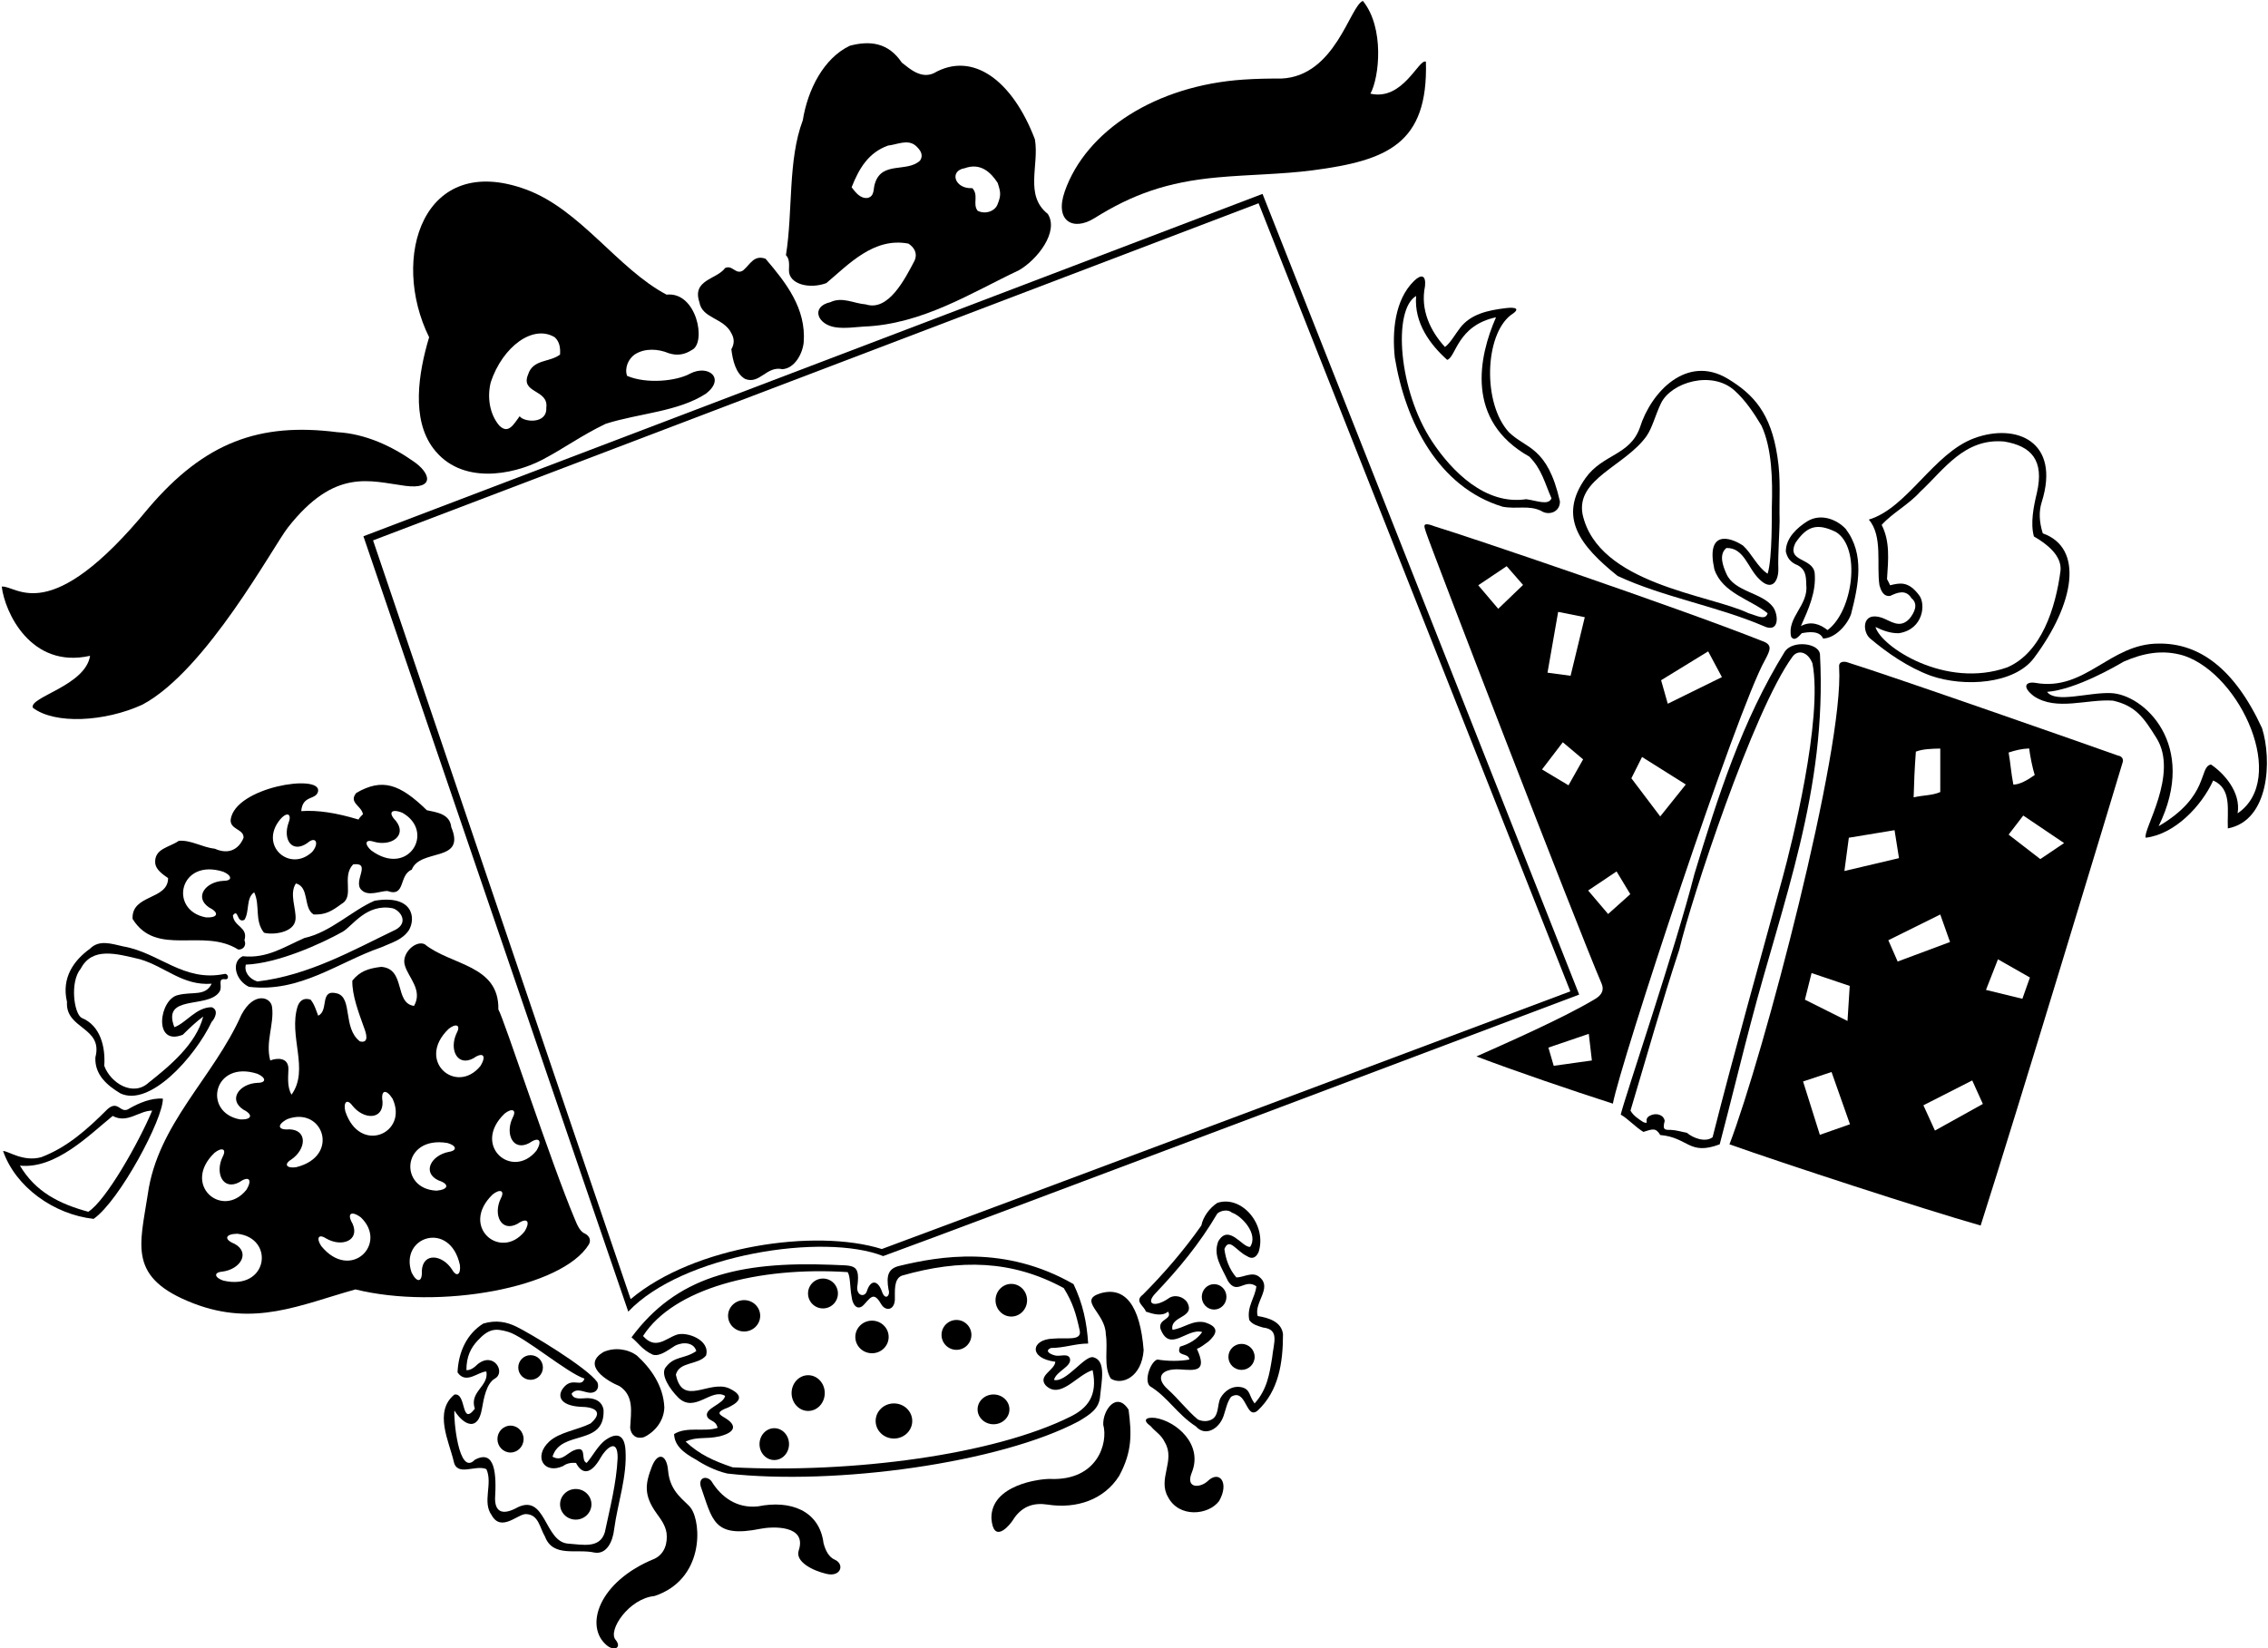 <?xml version="1.0" encoding="UTF-8"?>
<svg xmlns="http://www.w3.org/2000/svg" xmlns:xlink="http://www.w3.org/1999/xlink" width="531pt" height="386pt" viewBox="0 0 531 386" version="1.1">
<g id="surface1">
<path style=" stroke:none;fill-rule:nonzero;fill:rgb(0%,0%,0%);fill-opacity:1;" d="M 30.336 259.562 C 28.152 261.121 27.801 257.402 25.141 259.77 C 20.359 264.551 15.684 268.707 9.656 270.992 C 5.445 272.156 1.969 269.539 0.719 269.539 C 3.629 277.953 12.566 284.398 21.918 285.438 C 28.031 281.168 38.285 261.855 38.129 257.277 C 35.426 257.07 32.516 258.316 30.336 259.562 Z M 20.672 283.773 C 13.812 281.902 8.305 279.098 4.668 272.969 C 13.051 273.824 20.879 265.797 26.387 261.328 C 29.816 263.199 32.516 260.082 35.633 260.082 C 32.461 267.621 24.809 281.16 20.672 283.773 "/>
<path style=" stroke:none;fill-rule:nonzero;fill:rgb(0%,0%,0%);fill-opacity:1;" d="M 21.086 153.578 C 20.008 160.609 6.773 163.211 7.684 165.738 C 12.84 169.684 24.539 169.051 33.348 165.012 C 48.336 157.023 63.922 127.977 67.414 123.523 C 78.461 109.457 86.652 112.703 94.871 113.773 C 101.891 114.688 100.906 110.762 96.648 107.938 C 91.797 104.535 85.57 101.57 78.961 101.211 C 60.777 98.891 47.938 103.535 34.773 118.98 C 11.473 147.375 3.93 136.984 0.41 137.371 C 1.105 143.312 7.188 156.688 21.086 153.578 "/>
<path style=" stroke:none;fill-rule:nonzero;fill:rgb(0%,0%,0%);fill-opacity:1;" d="M 52.777 229.328 C 53.777 229.387 53.406 227.902 52.57 228.078 C 43.012 230.055 37.297 223.094 28.879 221.637 C 26.133 221.035 23.27 219.977 21.086 222.156 C 17.344 224.859 14.332 228.91 15.684 234.625 C 15.27 241.066 24.203 240.445 22.332 247.613 C 22.125 251.77 25.242 254.266 28.152 256.031 C 35.039 259.352 45.613 247.57 49.555 239.301 C 50.285 238.574 51.324 236.496 49.555 235.871 C 45.918 235.871 43.633 239.512 40.828 240.551 C 37.816 232.758 48.516 236.289 51.324 232.34 C 52.293 231.059 50.699 229.016 52.777 229.328 Z M 41.766 233.004 C 37.266 233.84 35.766 245.129 42.801 242.316 C 44.359 240.758 46.023 239.199 47.582 238.055 C 45.918 244.496 39.789 249.59 34.801 253.535 C 31.148 256.91 25.863 253.625 24.41 249.59 C 24.723 245.121 23.477 240.133 19.113 238.367 C 17.32 237.363 16.305 229.949 18.906 226.836 C 21.605 221.742 27.059 223.266 32.828 224.652 C 38.75 226.418 42.801 230.887 49.555 230.367 C 48.117 233.375 45.059 232.172 41.766 233.004 "/>
<path style=" stroke:none;fill-rule:nonzero;fill:rgb(0%,0%,0%);fill-opacity:1;" d="M 105.648 193.688 C 105.34 190.57 102.207 190.234 99.934 189.738 C 93.578 183.559 89.496 182.164 83.414 185.688 C 81.543 187.973 84.66 188.699 84.973 190.676 C 84.555 191.09 84.141 191.508 83.934 191.922 C 78.641 190.328 74.375 189.68 70.527 189.949 C 70.848 186.062 74.062 187.453 74.477 185.27 C 75.117 181.145 55.078 184.301 54.008 191.922 C 53.801 194.312 57.125 194.105 57.023 196.184 C 56.605 197.324 54.75 200.75 50.25 198.742 C 47.402 198.453 44.602 196.629 41.852 196.91 C 39.668 198.469 36.031 198.676 36.344 202.207 C 36.551 203.664 38.008 204.703 39.355 205.637 C 39.355 210.832 30.734 209.379 31.043 215.195 C 36.656 224.234 47.566 217.172 55.773 222.367 C 57.027 222.43 57.75 221.328 57.23 220.184 C 58.164 217.066 54.734 217.066 54.527 214.363 C 55.879 212.598 55.359 216.34 57.23 215.402 C 58.477 213.43 57.539 210.312 59.516 208.961 C 60.969 212.078 59.516 215.508 61.801 218.418 C 63.73 218.996 68.914 218.488 69.191 215.297 C 69.402 212.824 67.66 209.285 69.281 206.883 C 72.504 207.715 70.945 212.703 73.438 214.156 C 76.242 214.262 77.715 213.336 79.984 211.664 C 83.102 209.898 79.879 205.324 82.688 202.414 C 87.152 201.895 82.477 206.469 84.66 208.441 C 86.219 210 89.023 208.648 90.688 208.648 C 95.051 210.211 93.285 204.91 96.402 203.664 C 98.375 198.57 109.184 202.105 105.648 193.688 Z M 52.355 206.27 C 48.113 206.453 45.359 210.145 48.996 212.539 C 51.406 213.738 51.027 214.996 48.172 214.828 C 39.391 213.148 42.02 200.848 52.293 204.152 C 54.254 204.988 54.539 206.258 52.355 206.27 Z M 73.074 199.516 C 67.855 204.395 60.551 198.027 65.578 191.918 C 67.23 189.957 68.371 190.621 67.566 192.652 C 66.145 196.656 68.379 199.902 71.957 197.426 C 73.973 195.645 74.812 197.527 73.074 199.516 Z M 86.898 199.145 C 85.309 197.727 85.441 196.43 87.516 197.113 C 91.594 198.297 95.383 195.676 92.699 192.246 C 90.801 190.34 91.559 189.27 94.211 190.34 C 101.996 194.734 95.582 205.555 86.898 199.145 "/>
<path style=" stroke:none;fill-rule:nonzero;fill:rgb(0%,0%,0%);fill-opacity:1;" d="M 137.871 291.418 C 138.387 290.492 138.086 289.488 136.992 288.906 C 135.914 288.516 135.203 287.094 134.551 285.438 C 128.941 272.137 117.926 238.367 116.68 236.395 C 116.887 225.898 105.562 226.105 99.43 221.117 C 97.32 220.109 93.855 223.324 94.805 226.121 C 95.59 228.891 99.051 231.859 96.938 235.562 C 92.25 234.953 95.066 226.836 89.246 226.418 C 86.188 226.789 84.262 227.457 82.492 229.641 C 82.391 233.066 84.051 237.328 85.195 240.551 C 85.816 242.129 86.441 244.395 84.262 243.875 C 80.207 240.758 82.602 233.715 78.961 232.652 C 74.684 231.488 77.09 236.703 74.492 237.848 C 74.078 236.809 73.664 235.25 72.727 234.105 C 71.48 233.691 70.355 233.965 69.715 235.562 C 67.43 242.629 72.52 250.422 68.258 256.344 C 67.137 254.496 67.512 251.867 67.531 250.316 C 67.508 247.57 64.832 247.719 63.273 248.344 C 62.094 243.984 64.242 239.785 63.695 235.816 C 63.426 233.469 59.445 232.113 56.52 237.641 C 49.973 252.395 36.879 263.199 34.594 279.723 C 32.75 291.73 29.852 299.281 45.309 305.234 C 59.605 310.738 70.23 305.586 83.223 301.957 C 102.734 306.785 131.609 301.645 137.871 291.418 Z M 50.227 269.961 C 51.895 268.629 53.148 268.977 52.125 270.906 C 50.27 274.73 52.219 278.902 56.051 276.836 C 58.25 275.285 59.176 276.215 57.676 278.648 C 52.035 285.586 42.449 277.438 50.227 269.961 Z M 52.293 299.895 C 50.273 299.223 49.883 297.98 52.059 297.789 C 56.273 297.262 58.715 293.355 54.895 291.266 C 52.395 290.266 52.668 288.98 55.527 288.918 C 64.418 289.871 62.805 302.348 52.293 299.895 Z M 60.316 253.578 C 56.074 253.758 53.32 257.449 56.957 259.844 C 59.367 261.047 58.988 262.301 56.133 262.133 C 47.352 260.453 49.98 248.152 60.254 251.457 C 62.215 252.293 62.504 253.562 60.316 253.578 Z M 69.324 273.34 C 67.219 273.652 66.309 272.723 68.16 271.566 C 71.684 269.191 72.094 264.602 67.742 264.469 C 65.062 264.703 64.723 263.438 67.246 262.086 C 75.605 258.918 79.809 270.777 69.324 273.34 Z M 75.227 291.82 C 74.031 290.055 74.48 288.832 76.324 290.004 C 79.984 292.156 84.301 290.543 82.543 286.559 C 81.172 284.246 82.172 283.395 84.48 285.082 C 90.945 291.258 82.066 300.168 75.227 291.82 Z M 80.84 260.23 C 80.363 258.152 81.223 257.176 82.52 258.934 C 85.16 262.258 89.766 262.312 89.562 257.965 C 89.117 255.312 90.355 254.879 91.902 257.285 C 95.703 265.375 84.207 270.484 80.84 260.23 Z M 104.703 267.66 C 106.766 268.195 107.238 269.406 105.082 269.746 C 100.91 270.555 98.738 274.617 102.691 276.441 C 105.254 277.273 105.066 278.57 102.219 278.832 C 93.285 278.477 94.051 265.922 104.703 267.66 Z M 105.871 297.355 C 103.594 293.77 99.02 293.23 98.762 297.578 C 98.926 300.262 97.648 300.562 96.367 298.004 C 93.438 289.559 105.406 285.691 107.676 296.246 C 107.93 298.359 106.973 299.242 105.871 297.355 Z M 105.039 240.945 C 106.703 239.613 107.957 239.965 106.934 241.895 C 105.082 245.715 107.031 249.891 110.859 247.82 C 113.062 246.27 113.988 247.199 112.484 249.633 C 106.844 256.57 97.258 248.422 105.039 240.945 Z M 122.801 288.402 C 117.156 295.336 107.57 287.191 115.352 279.711 C 117.016 278.383 118.27 278.73 117.246 280.66 C 115.395 284.484 117.344 288.656 121.172 286.59 C 123.371 285.039 124.301 285.969 122.801 288.402 Z M 125.582 269.477 C 119.941 276.41 110.355 268.266 118.137 260.785 C 119.801 259.457 121.055 259.805 120.031 261.734 C 118.18 265.559 120.125 269.73 123.957 267.664 C 126.156 266.113 127.086 267.039 125.582 269.477 "/>
<path style=" stroke:none;fill-rule:nonzero;fill:rgb(0%,0%,0%);fill-opacity:1;" d="M 87.691 210.938 C 82.391 213.223 77.402 218.312 71.273 219.664 C 66.668 221.668 62.543 224.547 56.828 223.926 C 54.004 225.262 55.141 229.613 58.285 231.094 C 70.234 232.547 79.273 225.273 89.246 221.848 C 91.906 220.664 94.137 220.109 95.691 217.898 C 97.445 215.066 96.73 209.43 87.691 210.938 Z M 92.676 217.691 C 82.703 222.469 72.414 228.391 60.258 229.848 C 58.285 229.223 57.117 227.531 57.559 225.898 C 65.086 225.609 75.285 220.973 80.234 218.191 C 82.461 216.941 85.785 211.48 91.949 212.703 C 93.766 213.242 95.699 215.996 92.676 217.691 "/>
<path style=" stroke:none;fill-rule:nonzero;fill:rgb(0%,0%,0%);fill-opacity:1;" d="M 295.594 45.406 L 85.086 125.582 C 85.086 125.582 145.27 302.027 147.094 307.16 C 159.832 293.68 192.938 288.668 206.773 294.152 C 220.055 289.395 369.727 232.914 369.727 232.914 Z M 206.453 292.5 C 190.988 287.648 162.508 291.73 147.652 304.234 C 137.969 276.023 87.344 126.547 87.344 126.547 L 294.668 47.598 L 367.656 232.156 C 367.656 232.156 228.656 284.309 206.453 292.5 "/>
<path style=" stroke:none;fill-rule:nonzero;fill:rgb(0%,0%,0%);fill-opacity:1;" d="M 101.402 104.945 C 107.879 113.621 120.004 111.277 126.898 107.699 C 131.883 105.113 136.117 101.965 141.824 99.238 C 149.723 96.742 158.762 96.434 165.309 92.172 C 169.906 88.594 165.848 85.277 161.566 87.496 C 158.426 89.238 151.383 89.988 146.812 88.016 C 146.18 86.145 147.121 84.066 148.578 83.027 C 150.969 81.469 154.086 81.676 156.578 82.719 C 158.68 83.391 160.402 82.984 161.98 81.961 C 165.477 80.332 163.129 68.211 156.059 69 C 144.641 62.984 135.914 49.059 123.16 44.371 C 99.012 35.5 91.301 60.406 100.469 78.977 C 97.918 87.484 96.305 98.117 101.402 104.945 Z M 114.914 89.469 C 117.672 81.195 124.793 75.891 129.875 78.977 C 131.02 80.016 131.227 81.469 131.121 83.027 C 128.73 84.898 124.785 84.066 123.641 87.703 C 121.77 92.172 128.523 91.133 127.902 95.496 C 128.105 99.395 122.602 98.871 121.664 97.473 C 120.203 99.504 118.965 101.73 116.887 99.652 C 114.602 96.953 114.02 92.949 114.914 89.469 "/>
<path style=" stroke:none;fill-rule:nonzero;fill:rgb(0%,0%,0%);fill-opacity:1;" d="M 143.797 358.066 C 144.617 351.973 146.867 345.723 146.441 339.523 C 146.191 335.852 144.328 335.473 141.891 337.133 C 140.004 338.418 138.719 341.09 137.355 342.586 C 136.008 342.066 137.203 339.352 135.543 339.352 C 132.898 339.566 131.953 342.57 129.355 341.129 C 131.328 334.688 141.719 338.844 141.305 330.113 C 140.992 328.348 139.625 327.477 137.562 327.414 C 135.914 327.477 134.238 327.828 133.824 326.375 C 135.07 324.816 136.836 326.168 138.289 326.168 C 139.746 326.117 140.371 324.922 139.852 323.672 C 137.461 320.242 124.117 312.238 120.879 310.668 C 118.617 309.57 116.137 309.059 113.145 309.957 C 109.301 312.348 107.328 316.609 107.121 321.387 C 109.094 324.297 112.004 321.18 113.875 321.18 C 114.496 324.711 109.82 325.855 111.172 329.906 C 107.848 334.168 109.301 326.062 106.395 326.582 C 101.508 330.531 105.145 337.598 106.184 342.066 C 106.91 346.012 111.277 342.895 113.875 344.039 C 115.434 347.469 112.836 351.727 115.121 354.844 C 117.359 358.898 121.316 354.445 123.172 354.57 C 126.141 354.691 126.344 357.754 127.59 359.832 C 129.461 364.82 135.07 362.637 139.121 363.574 C 141.977 364.094 143.461 361.125 143.797 358.066 Z M 133.098 361.496 C 127.277 361.184 127.902 349.129 120.629 353.285 C 117.414 354.891 115.875 353.828 115.91 350.863 C 116.246 345.289 115.945 339.27 111.172 341.855 C 107.293 345.91 106.145 331.754 106.395 330.324 C 108.578 333.785 111.898 335.312 112.824 329.961 C 113.285 327.305 113.895 324.016 115.848 322.844 C 118.473 321.418 115.66 316.488 111.898 319.414 C 111.09 320.215 110.184 320.922 109.199 320.867 C 109.195 317.668 110.227 315.676 111.781 313.988 C 114.422 311.125 115.949 311.008 119 311.902 C 122.785 313.016 132.82 321.543 136.836 322.844 C 136.16 325.004 134.184 322.531 132.141 324.723 C 130.273 326.746 130.996 329.125 135.789 329.438 C 139.379 329.457 141.316 330.664 138.289 333.336 C 135.344 334.844 130.988 335.359 128.582 337.594 C 124.793 341.109 127.367 345.379 131.848 343.312 C 132.68 342.688 133.719 342.48 134.863 342.586 C 135.91 344.68 137.945 346.137 140.695 341.246 C 141.73 339.402 144.66 336.422 144.605 341.434 C 144.324 347.395 142.797 353.156 141.617 358.793 C 140.473 362.742 136.316 361.703 133.098 361.496 "/>
<path style=" stroke:none;fill-rule:nonzero;fill:rgb(0%,0%,0%);fill-opacity:1;" d="M 150.762 336.559 C 153.566 335.207 155.457 332.551 155.539 329.598 C 155.332 324.504 152.32 320.348 149.098 317.438 C 146.922 315.852 143.828 315.48 141.305 316.609 C 136.008 319.727 142.238 323.465 145.047 324.609 C 148.473 326.895 147.746 330.531 147.539 334.375 C 147.746 336.039 148.891 337.078 150.762 336.559 "/>
<path style=" stroke:none;fill-rule:nonzero;fill:rgb(0%,0%,0%);fill-opacity:1;" d="M 156.414 344.359 C 156.094 340.492 153.957 340.035 152.645 343.398 C 151.062 347.445 150.641 350.129 153.746 354.43 C 154.754 355.82 155.785 357.207 156.059 359 C 156.324 361.246 155.703 363.844 153.254 365.027 C 140.148 370.348 136.727 380.859 142.066 385.312 C 143.762 386.727 145.703 385.914 144.098 383.969 C 142.297 381.797 147.219 374.344 153.254 373.754 C 164.855 369.891 164.289 356.742 161.777 353.199 C 160.535 351.449 156.848 349.648 156.414 344.359 "/>
<path style=" stroke:none;fill-rule:nonzero;fill:rgb(0%,0%,0%);fill-opacity:1;" d="M 246.039 315.672 C 249.16 315.672 251.758 314.633 254.77 314.633 C 254.457 309.645 253.523 305.281 251.34 300.711 C 235.242 291.484 219.902 294.203 210.629 296.43 C 207.984 297.023 207.445 298.672 208.027 301.996 C 208.52 303.328 207.285 304.719 206.504 302.5 C 205.555 299.77 203.859 299.555 202.957 302.367 C 202.414 304.027 200.234 303.359 200.777 300.863 C 201.352 295.812 199.699 296.449 194.676 296.184 C 172.777 295.336 158.273 299.102 147.852 313.18 C 149.41 314.426 150.309 316.07 152.84 317.242 C 154.469 317.707 156.195 316.301 158.035 315.152 C 160.035 314.121 162.504 314.426 163.02 316.398 C 160.113 318.375 157.824 317.438 155.746 320.348 C 154.715 322.035 156.742 325.258 158.871 327.355 C 162.719 330.992 166.57 324.945 169.773 326.895 C 169.359 328.867 165.105 329.707 165.516 331.57 C 165.93 332.922 167.578 332.426 168.008 334.375 C 164.996 335.414 160.84 333.961 157.824 335.832 C 157.93 338.426 159.785 340.098 163.02 341.855 C 164.711 342.98 167.457 344.426 170.297 345.078 C 195.637 347.938 234.254 342.57 252.59 332.816 C 255.281 331.191 257.367 329.906 257.574 326.895 C 257.879 323.52 259.035 318.664 256.016 317.855 C 254.047 317.211 249.594 323.891 246.77 323.152 C 247.289 321.074 250.953 320.059 250.508 318.168 C 250.094 316.816 248.211 317.711 247.078 317.438 C 245.633 317.09 244.586 316.297 246.039 315.672 Z M 247.078 318.895 C 246.977 320.867 242.926 322.113 244.797 324.402 C 248.23 327.848 252.066 322.012 255.809 320.867 C 257.113 326.934 254.473 329.832 250.664 331.73 C 232.652 340.723 199.52 345.043 171.539 343.621 C 166.961 342.074 163.746 340.59 160.527 337.598 C 163.199 336.324 165.105 337.129 168.527 336.348 C 172.184 335.41 172.617 333.785 169.738 332.047 C 168.422 331.254 167.379 330.738 170.504 329.598 C 172.043 328.828 175.195 327.227 170.711 325.129 C 166.035 323.051 159.785 329.582 158.242 321.906 C 159.074 318.789 163.438 319.727 165.309 317.438 C 166.352 313.781 160.762 311.77 158.445 312.562 C 155.777 313.48 153.504 316.188 150.551 312.867 C 157.684 301.75 177.5 296.547 198.453 297.906 C 199.109 298.836 198.984 301.477 199.348 303.441 C 199.617 305.957 200.98 307.07 202.402 305.387 C 204.07 303.48 204.734 302.641 206.422 305.586 C 207.457 307.094 209.391 306.82 209.512 304.348 C 209.559 302.43 209.188 299.523 211.148 298.734 C 224.77 294.824 236.977 295.07 249.055 301.645 C 251.199 305.09 251.941 307.688 252.797 311.621 C 253.301 314.121 249.566 313.184 246.562 313.484 C 241.422 313.617 240.688 318.078 247.078 318.895 "/>
<path style=" stroke:none;fill-rule:nonzero;fill:rgb(0%,0%,0%);fill-opacity:1;" d="M 171.23 78.039 C 171.957 79.285 171.957 80.535 171.23 81.781 C 171.539 84.379 172.27 87.496 174.449 88.742 C 177.879 90.094 179.438 85.625 183.18 86.457 C 186.012 86.27 187.867 82.93 188.164 80.223 C 188.789 72.223 184.012 66.195 179.23 60.586 C 176.527 59.648 175.699 61.832 174.035 63.285 C 172.27 64.531 171.539 61.938 169.773 62.766 C 167.801 65.469 161.98 65.469 163.746 70.77 C 164.371 74.613 169.465 74.402 171.23 78.039 "/>
<path style=" stroke:none;fill-rule:nonzero;fill:rgb(0%,0%,0%);fill-opacity:1;" d="M 195.402 365.227 C 194.09 364.66 193.262 363.129 192.812 361.371 C 191.824 353.703 185.02 351.227 177.465 352.766 C 172.477 353.285 168.84 350.586 166.555 346.844 C 165.477 345.539 163.496 345.91 164.059 348.09 C 166.84 355.93 166.961 360.258 178.09 358.004 C 180.727 357.473 189.023 357.039 187 363.102 C 186.137 365.703 190.219 367.805 193.465 368.559 C 196.895 369.41 197.828 366.277 195.402 365.227 "/>
<path style=" stroke:none;fill-rule:nonzero;fill:rgb(0%,0%,0%);fill-opacity:1;" d="M 184.715 63.266 C 184.641 66.547 189.473 67.777 193.465 66.301 C 198.66 61.938 204.582 55.492 212.688 57.051 C 214.145 57.988 214.832 59.426 214.145 61 C 211.855 65.363 208 73 202.715 71.285 C 199.906 71.078 197.207 69.414 194.398 70.77 C 189.766 71.797 191.297 76.082 195.762 76.668 C 197.926 76.949 200.309 76.602 202.191 76.48 C 215.91 75.965 227.34 68.586 238.562 63.285 C 242.91 60.785 247.984 54.23 245.312 50.09 C 239.809 45.727 243.34 38.766 242.301 32.633 C 237.055 18.836 227.727 11.875 218.609 17.152 C 215.598 18.504 213 16.113 211.129 14.656 C 208.012 9.984 203.699 9.453 198.973 10.711 C 192.844 13.621 189.102 20.996 187.957 28.164 C 184.426 37.52 185.672 49.363 184.012 59.754 C 184.906 60.648 184.746 62 184.715 63.266 Z M 225.883 39.387 C 229.625 38.035 232.016 40.426 233.574 42.816 C 234.301 45 234.402 45.727 233.574 47.805 C 233.016 49.406 230.77 50.297 228.898 49.363 C 227.648 47.805 229.211 45.727 227.648 44.062 C 223.496 44.309 222.16 39.961 225.883 39.387 Z M 207.906 34.09 C 209.984 33.883 212.48 32.531 214.352 34.09 C 215.449 35.059 216.324 36.27 215.391 37.621 C 212.375 40.426 206.559 37.727 204.895 42.816 C 204.375 44.062 204.895 45.934 203.129 46.352 C 201.465 46.559 200.324 45.102 199.387 43.855 C 201.152 39.387 203.336 35.75 207.906 34.09 "/>
<path style=" stroke:none;fill-rule:nonzero;fill:rgb(0%,0%,0%);fill-opacity:1;" d="M 258.301 333.648 C 259.48 337.895 256.969 346.73 246.008 346.344 C 243.512 346.254 231.969 347.703 232.117 355.574 C 232.559 361.477 236.113 357.777 237.625 355.262 C 239.57 352.715 242.047 351.848 245.312 352.352 C 252.066 353.391 258.512 351.207 262.043 345.598 C 265.109 339.891 264.953 335.777 264.227 330.113 C 261.41 325.691 258.145 330.293 258.301 333.648 "/>
<path style=" stroke:none;fill-rule:nonzero;fill:rgb(0%,0%,0%);fill-opacity:1;" d="M 256.238 51.09 C 265.105 45.535 273.23 42.629 284.973 41.551 C 292.406 40.863 300.066 40.836 307.344 39.883 C 324.867 37.586 334.383 33.656 333.844 14.449 C 332.18 13.621 328.512 23.68 320.855 21.934 C 322.945 18.109 324.18 6.484 319.086 0.215 C 316.016 1.41 312.676 17.863 299.969 18.398 C 297.02 18.379 294.066 18.441 291.156 18.637 C 270.617 20.004 254.266 30.613 249.293 44.812 C 246.84 51.812 251.27 54.203 256.238 51.09 "/>
<path style=" stroke:none;fill-rule:nonzero;fill:rgb(0%,0%,0%);fill-opacity:1;" d="M 257.574 302.891 C 252.277 304.555 258.867 307.441 258.898 312.48 C 259.465 315.848 258.277 319.957 260.07 322.844 C 262.656 324.488 267.305 322.516 267.758 316.191 C 266.941 305.781 263.445 301.133 257.574 302.891 "/>
<path style=" stroke:none;fill-rule:nonzero;fill:rgb(0%,0%,0%);fill-opacity:1;" d="M 294.461 308.191 C 293.527 305.074 297.891 301.645 294.98 299.152 C 293.316 297.594 291.238 299.152 289.473 299.152 C 287.812 297.281 286.949 294.824 286.668 292.5 C 287.812 289.629 289.422 292.969 291.969 294.164 C 292.762 294.699 293.875 294.945 294.668 293.23 C 296.719 286.781 290.684 279.805 285.008 281.695 C 283.238 282.84 281.68 284.914 281.266 286.996 C 277.109 292.918 272.328 298.426 267.551 303.203 C 265.473 304.762 267.965 305.906 268.277 307.152 C 269.836 307.672 272.02 308.398 273.473 307.152 C 274.617 309.023 271.082 308.816 271.707 311.203 C 273.887 316.918 277.941 310.895 281.473 311.934 C 280.328 313.594 278.461 314.738 276.277 315.359 C 275.238 317.855 278.254 316.609 278.461 318.375 C 276.383 318.789 273.367 318.789 270.98 318.375 C 269.422 318.789 267.773 323.273 269.215 324.609 C 273.473 327.207 275.445 331.051 280.02 334.062 C 282.152 336.465 285.383 334.715 286.465 331.609 C 286.992 330.09 287.27 328.379 288.227 327.102 C 291.863 324.922 291.648 332.672 294.461 330.324 C 299.344 325.75 300.383 319.207 300.383 312.453 C 300.059 309.543 297.059 308.605 294.461 308.191 Z M 297.836 317.977 C 297.223 321.695 296.695 325.395 293.734 328.66 C 292.371 326.828 292.801 325.543 290.93 324.922 C 288.539 324.297 286.668 325.75 285.734 327.414 C 284.902 329.078 285.527 331.883 283.238 332.609 C 282.371 332.922 281.266 332.816 280.434 332.402 C 278.062 330.438 275.883 327.57 273.387 325.324 C 270.445 322.676 271.773 320.457 276.18 320.684 C 279.773 320.922 282.777 321.398 280.227 315.879 C 281.012 315.605 282.031 314.832 282.91 314.18 C 284.598 312.637 285.914 310.824 281.992 309.645 C 279.086 309.125 277.316 310.996 274.512 311.414 C 273.785 308.086 280.02 308.711 277.941 304.969 C 277.051 303.605 274.926 302.996 273.473 304.141 C 270.246 306.289 268.133 305.387 270.516 302.875 C 275.938 297.156 280.82 291.324 285.008 284.188 C 285.84 283.461 287.5 283.148 288.434 283.98 C 290.703 284.738 294.695 288.949 292.695 291.98 C 290.93 292.293 287.691 286.41 285.215 290.734 C 283.969 294.059 285.961 296.68 287.5 299.984 C 289.684 303.41 291.402 299.277 294.148 301.23 C 293.84 303.93 291.863 306.008 292.488 309.125 C 293.227 310.211 294.492 310.496 295.699 310.879 C 299.648 311.328 298.203 314.367 297.836 317.977 "/>
<path style=" stroke:none;fill-rule:nonzero;fill:rgb(0%,0%,0%);fill-opacity:1;" d="M 282.785 346.816 C 281.039 348.484 277.469 348.684 279.031 344.844 C 281.73 338.219 275.352 332.812 270.496 332.055 C 268.27 331.809 267.402 332.551 269.391 333.969 C 270.68 335.465 271.867 335.961 272.746 337.805 C 275.238 342.066 270.98 346.324 273.473 350.586 C 276.047 355.52 282.93 354.844 285.422 351.52 C 287.871 347.23 285.523 344.207 282.785 346.816 "/>
<path style=" stroke:none;fill-rule:nonzero;fill:rgb(0%,0%,0%);fill-opacity:1;" d="M 333.633 67.027 C 333.898 64.398 332.758 64.137 331.055 65.801 C 326.52 70.23 325.914 77.734 326.566 83.758 C 329.062 98.82 336.75 114.098 351.816 118.668 C 355.246 119.289 357.844 118.254 360.754 119.602 C 362.621 120.852 365.25 119.914 365.223 117.422 C 362.281 104.453 357.332 105.195 353.273 101.211 C 347.066 94.434 347.598 78.5 353.723 73.781 C 356.094 72.289 354.906 71.863 352.508 72.16 C 348.426 72.66 344.348 73.508 341.844 76.793 C 340.699 78.246 339.66 80.223 338.309 81.262 C 334.883 77.52 332.492 72.535 333.633 67.027 Z M 338.828 84.273 C 340.906 83.652 341.129 76.25 350.258 74.301 C 346.199 83.547 343.027 98.492 358.051 106.926 C 360.961 109.836 361.688 113.16 363.246 116.695 C 362.527 118.43 359.898 117.258 357.324 116.902 C 347.766 118.355 339.898 110.348 335.297 103.395 C 327.398 91.465 326.035 72.539 331.555 69.312 C 331.035 75.652 334.883 80.742 338.828 84.273 "/>
<path style=" stroke:none;fill-rule:nonzero;fill:rgb(0%,0%,0%);fill-opacity:1;" d="M 412.5 150.086 C 392.586 142.18 342.859 125.355 336.129 123.344 C 332.715 122.016 333.461 123.254 333.844 124.59 C 334.883 127.914 368.859 216.027 374.988 230.367 C 375.508 231.613 375.27 232.852 373.535 233.898 C 365.938 238.492 351.801 244.656 345.672 247.398 C 354.867 250.887 368.207 255.426 377.617 258.453 C 379.352 249.055 406.562 166.426 413.242 154.551 C 414.48 152.199 415.098 150.961 412.5 150.086 Z M 363.766 249.59 L 362.52 245.328 L 371.977 242.105 L 372.703 248.344 Z M 350.777 142.566 L 346.102 137.059 L 352.754 132.59 L 356.59 136.984 Z M 367.227 183.902 L 361.031 180.188 L 365.895 173.82 L 370.648 177.828 Z M 367.715 158.258 L 362.312 157.527 L 364.805 143.293 L 371.039 144.539 Z M 376.504 214.047 L 371.828 208.539 L 378.48 204.074 L 381.695 209.395 Z M 388.703 191.195 L 381.949 182.258 L 384.445 177.27 L 394.691 183.711 Z M 390.469 164.801 L 388.91 159.297 L 399.926 152.539 L 403.145 158.566 L 390.469 164.801 "/>
<path style=" stroke:none;fill-rule:nonzero;fill:rgb(0%,0%,0%);fill-opacity:1;" d="M 378.73 134.879 C 389.43 139.863 402.004 141.941 412.914 146.617 C 416.695 148.414 416.418 143.867 415.074 142.102 C 412.496 138.711 406.035 138.621 404.188 134.355 C 403.457 132.695 402.316 129.891 404.188 128.332 C 408.344 128.227 409.172 133.008 411.875 135.605 C 414.977 138.715 416.473 135.891 416.355 133.047 C 416.238 130.199 416.688 123.129 416.656 122.004 C 416.516 116.973 416.984 112.191 416.137 106.926 C 414.613 96.742 410.516 92.316 404.531 88.703 C 394.969 82.926 386.555 91.738 383.926 100.172 C 381.578 106.68 375.27 106.309 371.246 111.914 C 364.676 121.105 369.949 127.832 378.73 134.879 Z M 385.484 102.148 C 386.859 100.176 387.598 97.094 388.883 94.438 C 391.27 89.512 400.836 86.648 406.152 91.496 C 408.602 93.727 410.523 96.535 412.395 99.652 C 414.879 104.969 415.031 112.402 414.836 118.754 C 414.793 120.098 414.992 130.723 413.848 134.355 C 411.492 132.828 410.109 129.617 408.102 127.773 C 404.832 125.605 399.391 124.242 401.379 133.316 C 403.25 138.93 409.898 140.383 413.848 143.605 C 413.367 145.395 411.344 144.16 409.383 143.605 C 400.254 139.211 374.156 136.859 370.52 120.434 C 368.961 112.121 380.465 109.152 385.484 102.148 "/>
<path style=" stroke:none;fill-rule:nonzero;fill:rgb(0%,0%,0%);fill-opacity:1;" d="M 426.109 153.312 C 425.984 150.59 419.801 149.848 417.902 152.539 C 407.82 168.855 402.211 186.52 396.703 204.703 C 392.445 221.535 380.215 257.59 379.457 261.02 C 381.117 261.953 382.887 263.926 384.754 265.07 C 386.895 264.395 387.664 264.031 388.703 265.797 C 395.309 266.371 395.43 270.703 402.629 267.98 C 405.016 258.941 408.543 244.602 409.898 239.613 C 417.277 211.246 427.801 185.082 426.109 153.312 Z M 400.965 266.316 C 399.266 267.609 396.395 266.523 394.938 265.277 C 393.809 265.078 392.465 264.641 391.137 264.594 C 389.617 264.641 389.23 264.473 389.75 262.5 C 389.555 261.109 387.824 260.492 386.32 261.254 C 384.613 262.121 386.418 263.406 384.754 262.785 C 383.613 262.059 382.367 261.227 381.742 260.082 C 385.484 247.613 389.016 234.938 393.172 222.363 C 395.977 210.52 410.473 166.367 419.668 153.789 C 420.914 152.074 423.262 152.57 424.344 155.348 C 426.852 168.281 419.434 197.938 417.383 205.43 C 411.875 225.691 406.16 245.848 400.965 266.316 "/>
<path style=" stroke:none;fill-rule:nonzero;fill:rgb(0%,0%,0%);fill-opacity:1;" d="M 495.934 176.961 C 488.574 174.34 443.797 158.633 432.297 155.027 C 431.348 154.855 430.438 155.047 430.59 156.289 C 431.797 175.453 412.809 247.406 404.914 267.98 C 417.449 272.434 449.98 283.07 463.723 286.996 C 472.344 260.051 494.594 186.441 496.973 178.516 C 497.234 177.805 496.766 177.062 495.934 176.961 Z M 475.082 175.277 C 475.289 176.973 475.859 179.867 476.383 181.496 C 474.598 182.754 472.867 183.719 471.383 183.742 C 470.84 180.984 470.691 178.516 470.27 176.23 C 471.875 175.703 473.359 175.332 475.082 175.277 Z M 448.555 176.023 C 450.113 175.398 452.332 175.332 454.27 175.297 C 454.27 178.414 454.27 182.363 454.27 185.48 C 452.398 186.309 450.328 186.191 448.035 186.727 C 448.133 183.07 448.25 180.156 448.555 176.023 Z M 432.863 196.18 L 443.566 194.414 L 444.605 200.961 L 431.824 203.973 Z M 424.137 227.871 L 433.07 230.887 L 432.551 239.094 L 422.578 234.105 Z M 426.078 265.754 L 422.148 253.262 L 428.812 251.043 L 433.129 263.281 Z M 442.109 220.184 L 454.27 214.156 L 456.555 220.598 L 444.293 225.172 Z M 453.02 264.758 L 450.32 258.836 L 461.75 253.02 L 464.242 258.523 Z M 473.492 233.898 L 464.969 231.82 L 467.777 224.652 L 475.258 228.91 Z M 477.691 201.184 L 470.27 195.453 L 473.699 190.984 L 483.258 197.43 L 477.691 201.184 "/>
<path style=" stroke:none;fill-rule:nonzero;fill:rgb(0%,0%,0%);fill-opacity:1;" d="M 420.914 132.383 C 422.578 133.316 422.871 134.57 422.891 136.852 C 423.512 141.734 418.316 144.539 419.355 149.113 C 420.188 150.359 421.227 148.902 421.852 148.281 C 423.512 147.969 426.008 147.656 426.836 149.527 C 429.695 149.477 432.539 146.262 433.383 143.812 C 435.148 136.953 436.605 129.785 432.137 123.863 C 430.066 121.645 426.316 120.121 423.098 122.098 C 420.812 123.551 418.109 125.941 418.109 129.16 C 418.422 130.512 419.059 131.664 420.914 132.383 Z M 420.395 127.086 C 423.016 123.254 425.367 122.387 429.852 124.59 C 435.797 128.266 433.855 143.148 427.875 147.555 C 426.109 146.137 423.93 145.371 421.641 146.617 C 423.406 142.672 425.277 138.617 424.863 134.148 C 424.344 130.512 418.109 131.656 420.395 127.086 "/>
<path style=" stroke:none;fill-rule:nonzero;fill:rgb(0%,0%,0%);fill-opacity:1;" d="M 437.852 149.527 C 441.801 152.852 446.684 156.281 452.086 158.258 C 459.879 160.957 471.598 160.238 476.199 154.102 C 485.723 141.398 487.957 128.324 478.27 124.902 C 477.43 122.234 477.32 119.789 478.016 117.605 C 482.516 103.34 472.02 99.012 462.234 102.617 C 452.68 106.137 446.555 118.992 437.539 121.68 C 440.863 125.527 439.305 132.277 440.031 137.059 C 440.332 138.098 440.863 139.762 442.527 139.555 C 444.086 138.824 446.164 137.891 447.516 140.07 C 449.281 141.527 448.125 143.539 447.098 144.852 C 444.785 147.375 442.66 145.383 440.578 144.652 C 435.801 143.094 436.004 147.992 437.852 149.527 Z M 444.605 148.281 C 450.352 147.375 450.934 141.363 449.281 139.344 C 446.766 135.996 444.754 136.527 442.527 137.059 C 442.32 136.645 442.109 136.125 441.801 135.605 C 442.109 131.031 442.527 126.773 440.551 122.93 C 443.047 120.121 446.785 118.254 449.594 115.137 C 455.098 110.043 459.879 102.562 469.23 103.395 C 475.586 104.453 478.645 107.762 476.895 115.387 C 476.113 118.656 475.34 122.512 476.191 125.629 C 479.102 127.293 482.762 130.059 482.426 133.629 C 481.285 142.359 477.961 152.852 469.957 156.281 C 455.512 161.414 440.398 151.453 439.098 146.824 C 440.703 147.621 442.684 148.363 444.605 148.281 "/>
<path style=" stroke:none;fill-rule:nonzero;fill:rgb(0%,0%,0%);fill-opacity:1;" d="M 529.602 170.516 C 523.086 156.406 514.801 150.59 505.398 150.715 C 493.934 150.715 488.289 161.957 476.59 159.922 C 474.352 159.535 473.227 160.77 476.191 163.035 C 481.492 166.566 488.559 163.66 494.688 164.074 C 499.973 165.266 501.887 168.004 504.871 172.805 C 510.223 181.27 501.562 194.504 502.375 196.18 C 509.234 195.352 515.469 188.699 518.172 182.777 C 522.637 184.754 521.391 189.844 521.598 194 C 531.375 192.152 531.934 177.875 529.602 170.516 Z M 523.887 190.465 C 524.715 185.48 520.613 181.02 517.648 179.035 C 514.742 179.559 517.398 186.465 505.391 193.48 C 514.777 174.367 501.848 162.543 494.168 162.309 C 488.973 162.102 481.234 164.727 479.281 162.023 C 486.102 161.477 495.684 155.836 497.191 154.949 C 501.605 153.027 506.246 151.965 511.414 153.578 C 524.695 158.137 535.664 182.473 523.887 190.465 "/>
<path style=" stroke:none;fill-rule:nonzero;fill:rgb(0%,0%,0%);fill-opacity:1;" d="M 174.219 304.465 C 172.145 304.465 170.461 306.109 170.461 308.137 C 170.461 310.164 172.145 311.812 174.219 311.812 C 176.297 311.812 177.98 310.164 177.98 308.137 C 177.98 306.109 176.297 304.465 174.219 304.465 "/>
<path style=" stroke:none;fill-rule:nonzero;fill:rgb(0%,0%,0%);fill-opacity:1;" d="M 192.68 299.41 C 190.746 299.41 189.18 300.977 189.18 302.906 C 189.18 304.84 190.746 306.406 192.68 306.406 C 194.613 306.406 196.18 304.84 196.18 302.906 C 196.18 300.977 194.613 299.41 192.68 299.41 "/>
<path style=" stroke:none;fill-rule:nonzero;fill:rgb(0%,0%,0%);fill-opacity:1;" d="M 208.059 313.09 C 208.059 310.98 206.312 309.273 204.156 309.273 C 202 309.273 200.254 310.98 200.254 313.09 C 200.254 315.199 202 316.906 204.156 316.906 C 206.312 316.906 208.059 315.199 208.059 313.09 "/>
<path style=" stroke:none;fill-rule:nonzero;fill:rgb(0%,0%,0%);fill-opacity:1;" d="M 223.938 309.109 C 222.004 309.109 220.438 310.676 220.438 312.609 C 220.438 314.539 222.004 316.105 223.938 316.105 C 225.867 316.105 227.434 314.539 227.434 312.609 C 227.434 310.676 225.867 309.109 223.938 309.109 "/>
<path style=" stroke:none;fill-rule:nonzero;fill:rgb(0%,0%,0%);fill-opacity:1;" d="M 236.773 300.664 C 234.734 300.664 233.078 302.375 233.078 304.488 C 233.078 306.602 234.734 308.312 236.773 308.312 C 238.812 308.312 240.469 306.602 240.469 304.488 C 240.469 302.375 238.812 300.664 236.773 300.664 "/>
<path style=" stroke:none;fill-rule:nonzero;fill:rgb(0%,0%,0%);fill-opacity:1;" d="M 232.609 326.559 C 230.551 326.559 228.879 328.121 228.879 330.047 C 228.879 331.973 230.551 333.535 232.609 333.535 C 234.668 333.535 236.336 331.973 236.336 330.047 C 236.336 328.121 234.668 326.559 232.609 326.559 "/>
<path style=" stroke:none;fill-rule:nonzero;fill:rgb(0%,0%,0%);fill-opacity:1;" d="M 209.297 328.656 C 206.93 328.656 205.012 330.496 205.012 332.766 C 205.012 335.035 206.93 336.879 209.297 336.879 C 211.664 336.879 213.582 335.035 213.582 332.766 C 213.582 330.496 211.664 328.656 209.297 328.656 "/>
<path style=" stroke:none;fill-rule:nonzero;fill:rgb(0%,0%,0%);fill-opacity:1;" d="M 189.215 322.047 C 187.07 322.047 185.332 323.922 185.332 326.23 C 185.332 328.543 187.07 330.418 189.215 330.418 C 191.359 330.418 193.098 328.543 193.098 326.23 C 193.098 323.922 191.359 322.047 189.215 322.047 "/>
<path style=" stroke:none;fill-rule:nonzero;fill:rgb(0%,0%,0%);fill-opacity:1;" d="M 181.281 334.457 C 179.371 334.457 177.824 336.129 177.824 338.188 C 177.824 340.246 179.371 341.914 181.281 341.914 C 183.188 341.914 184.734 340.246 184.734 338.188 C 184.734 336.129 183.188 334.457 181.281 334.457 "/>
<path style=" stroke:none;fill-rule:nonzero;fill:rgb(0%,0%,0%);fill-opacity:1;" d="M 284.258 300.723 C 282.664 300.723 281.371 302.055 281.371 303.699 C 281.371 305.34 282.664 306.672 284.258 306.672 C 285.852 306.672 287.145 305.34 287.145 303.699 C 287.145 302.055 285.852 300.723 284.258 300.723 "/>
<path style=" stroke:none;fill-rule:nonzero;fill:rgb(0%,0%,0%);fill-opacity:1;" d="M 290.676 314.711 C 288.98 314.711 287.605 316.074 287.605 317.758 C 287.605 319.441 288.98 320.805 290.676 320.805 C 292.371 320.805 293.746 319.441 293.746 317.758 C 293.746 316.074 292.371 314.711 290.676 314.711 "/>
<path style=" stroke:none;fill-rule:nonzero;fill:rgb(0%,0%,0%);fill-opacity:1;" d="M 124.223 317.355 C 122.629 317.355 121.34 318.648 121.34 320.242 C 121.34 321.836 122.629 323.129 124.223 323.129 C 125.816 323.129 127.109 321.836 127.109 320.242 C 127.109 318.648 125.816 317.355 124.223 317.355 "/>
<path style=" stroke:none;fill-rule:nonzero;fill:rgb(0%,0%,0%);fill-opacity:1;" d="M 119.523 333.855 C 117.832 333.855 116.461 335.266 116.461 337.004 C 116.461 338.742 117.832 340.152 119.523 340.152 C 121.215 340.152 122.586 338.742 122.586 337.004 C 122.586 335.266 121.215 333.855 119.523 333.855 "/>
<path style=" stroke:none;fill-rule:nonzero;fill:rgb(0%,0%,0%);fill-opacity:1;" d="M 134.801 348.695 C 132.77 348.695 131.129 350.301 131.129 352.281 C 131.129 354.262 132.77 355.867 134.801 355.867 C 136.828 355.867 138.473 354.262 138.473 352.281 C 138.473 350.301 136.828 348.695 134.801 348.695 "/>
</g>
</svg>

